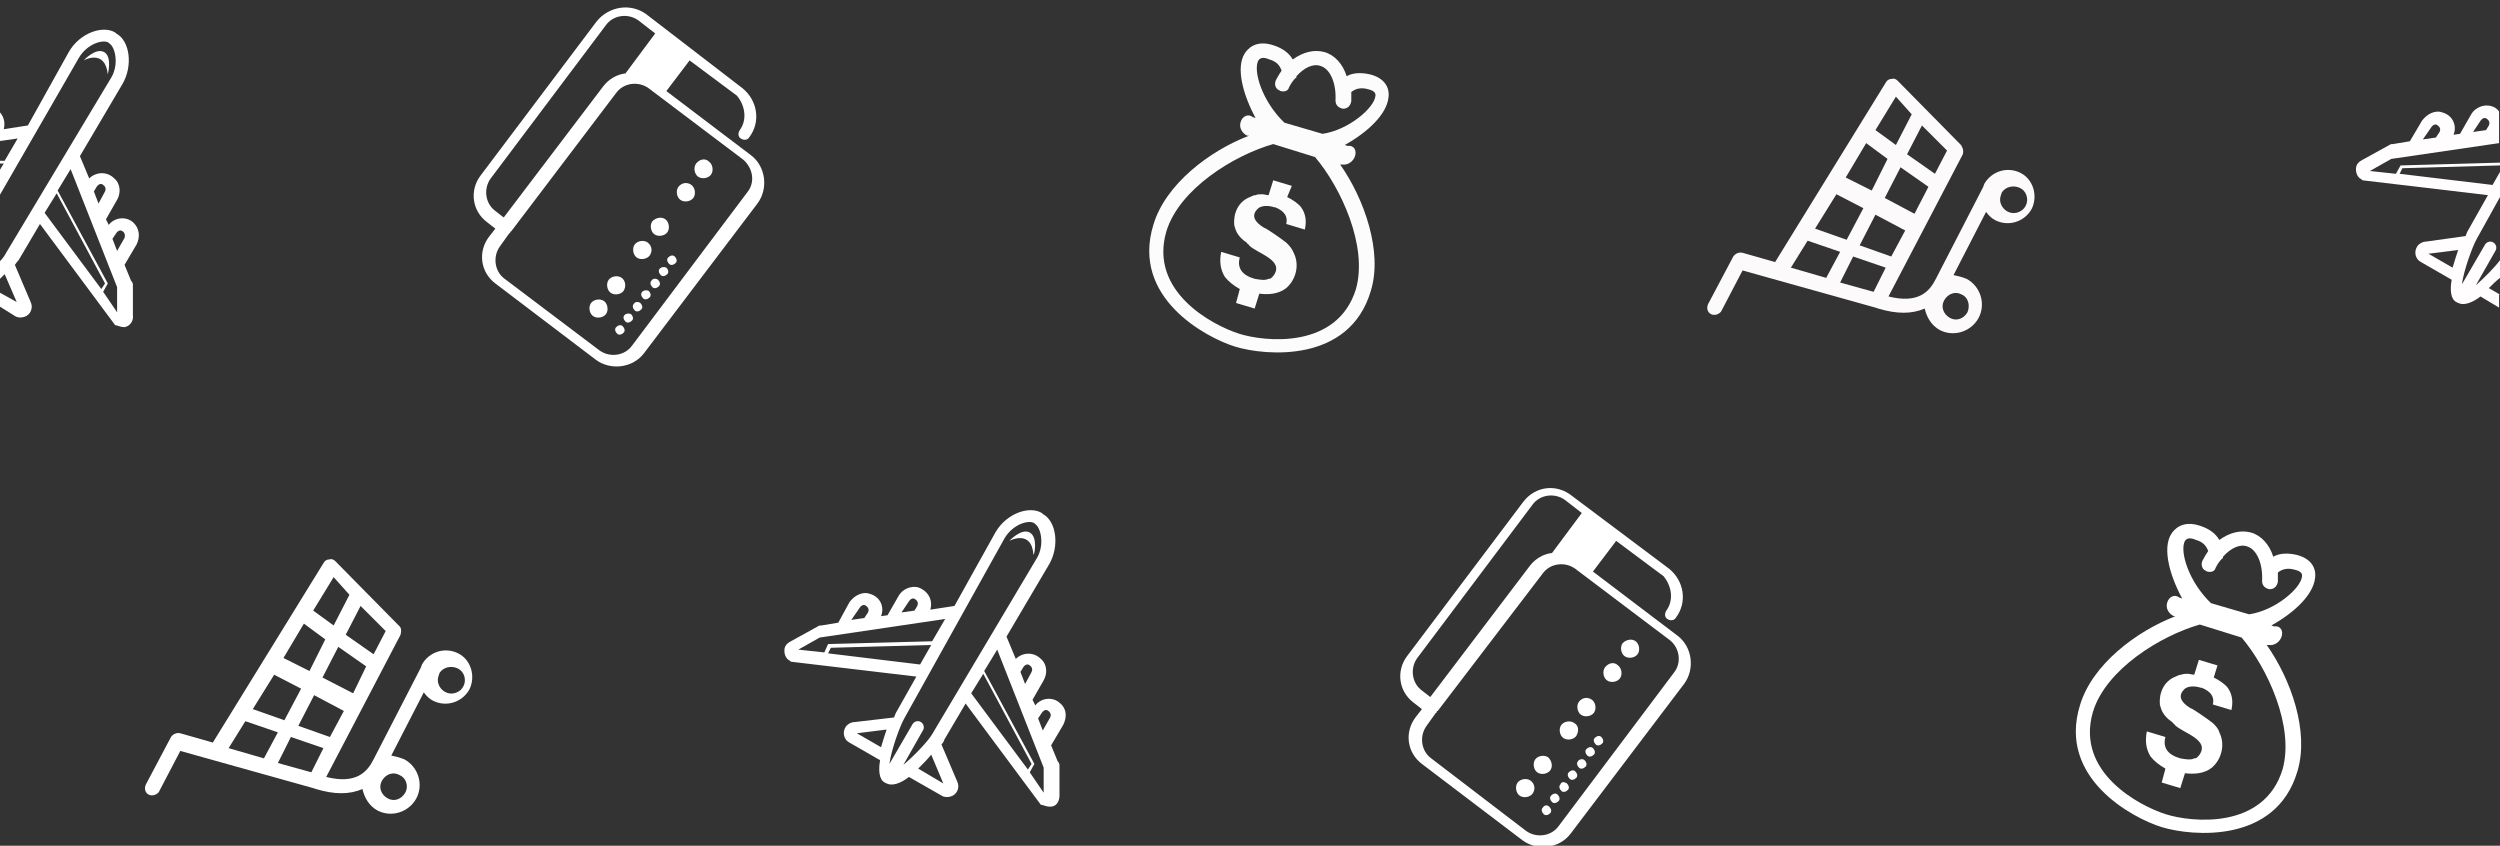 <?xml version="1.0" encoding="utf-8"?>
<!-- Generator: Adobe Illustrator 21.0.0, SVG Export Plug-In . SVG Version: 6.00 Build 0)  -->
<svg version="1.1" id="Layer_1" xmlns="http://www.w3.org/2000/svg" xmlns:xlink="http://www.w3.org/1999/xlink" x="0px" y="0px"
	 viewBox="0 0 269 91" style="enable-background:new 0 0 269 91;" xml:space="preserve">
<rect x="0" y="0" width="269" height="91" fill="#333333" stroke="none"/>
<style type="text/css">
	.st0{fill:#FCFCFC;}
	.st1{fill:#FFFFFF;}
	.st2{fill:#FCFAFA;}
	.st3{fill:#FFFDFD;}
</style>
<g>
	<path id="cr-icono-cashback_4_" class="st0" d="M144.2,17.7l0.2,0c0.6,0.1,1.2-0.3,1.4-0.9c0.2-0.6-0.1-1.2-0.8-1.1l-0.3-0.1
		c2.5-1.4,4.5-3.3,4.7-5.1c0.1-0.6,0-2-2-2.5c-0.9-0.2-1.8-0.2-2.5,0.2c-0.4-1.3-1.3-2.3-2.4-2.6c-1.1-0.3-2.3,0-3.4,0.8
		c-0.4-0.7-1.1-1.2-2-1.5c-2-0.7-2.9,0.4-3.2,0.9c-0.9,1.5-0.2,4.3,1.2,6.9l-0.3-0.1c-0.5-0.4-1.1-0.1-1.3,0.5
		c-0.2,0.6,0.1,1.2,0.7,1.5l0.2,0c-4.2,1.6-9,5.2-10.3,9.6c-2.4,7.8,5.6,12.1,8.8,13.1c3.3,1,12.3,1.8,14.6-6
		C148.8,27.1,146.8,21.4,144.2,17.7z M135.4,6.5c0.1-0.1,0.3-0.5,1.2-0.1c0.7,0.2,1.1,0.6,1.3,1.2c-0.2,0.3-0.4,0.6-0.6,1
		c-0.2,0.4-0.1,0.9,0.3,1.1c0.1,0,0.1,0.1,0.2,0.1c0.4,0.1,0.8,0,0.9-0.4c0.2-0.4,0.4-0.7,0.7-1c0.1,0,0.1-0.1,0.1-0.2
		c0.8-0.9,1.8-1.4,2.6-1.1c1,0.3,1.7,1.8,1.6,3.7c0,0.5,0.3,0.8,0.8,0.9c0.5,0,0.8-0.3,0.9-0.8c0-0.3,0-0.7,0-1
		c0.5-0.4,1.1-0.5,1.8-0.3c0.9,0.2,0.8,0.6,0.8,0.7c-0.1,1.3-2.9,3.7-5.7,4.1l-4.1-1.2C135.8,10.9,134.8,7.6,135.4,6.5z M133.3,35.9
		c-2.8-0.9-9.7-4.5-7.8-11c1.4-4.6,7.3-8.2,11.5-9.4l4.5,1.4c2.8,3.3,5.7,9.6,4.4,14.2C143.9,37.6,136.1,36.8,133.3,35.9z
		 M138.4,26.1c-0.4-0.3-0.8-0.6-1.4-1c-0.3-0.2-0.9-0.6-1-0.6c-1-0.6-1.4-1.3-0.7-2c0,0,0.1-0.1,0.1-0.1c0.4-0.3,1.1-0.3,1.7-0.1
		c0,0,0.1,0,0.1,0c1,0.4,1.4,1,1.2,1.8l2,0.6c0.2-0.9,0.1-1.7-0.4-2.4c-0.3-0.4-0.9-0.8-1.5-1.1L139,20l-2-0.6l-0.5,1.6
		c-0.2,0-0.5-0.1-0.7-0.1c-0.2,0-0.5,0-0.7,0.1c-0.2,0-0.4,0.1-0.6,0.2c-1.3,0.5-1.8,1.8-1.7,3c0.1,0.4,0.2,0.7,0.4,1
		c0.2,0.3,0.5,0.6,0.8,0.8c0.1,0.1,0.2,0.1,0.2,0.2c0.1,0.1,0.2,0.1,0.2,0.2c0.9,0.9,3.9,1.6,2.6,3.3c-0.1,0.1-0.1,0.1-0.2,0.2
		c-0.1,0.1-0.2,0.1-0.3,0.1c-0.4,0.2-0.9,0.1-1.5,0c-1.4-0.4-1.9-1.2-1.6-2.3l-2-0.6c-0.2,1-0.1,1.9,0.4,2.7
		c0.4,0.5,0.9,0.9,1.6,1.3l-0.4,1.5l2,0.6l0.5-1.6c0,0,0,0,0,0c0.9,0.1,2,0.1,2.9-0.6c0.1-0.1,0.2-0.2,0.3-0.3
		c0.8-0.9,1.1-2.3,0.5-3.5C139,26.7,138.7,26.4,138.4,26.1L138.4,26.1z"/>
	<path id="cr-icono-otras_4_" class="st1" d="M66.3,35.2c-0.2,0.2-0.1,0.5,0.1,0.7s0.5,0.1,0.7-0.1c0.2-0.2,0.1-0.5-0.1-0.7
		S66.5,35,66.3,35.2z M65,32.4c-0.4-0.3-1.1-0.2-1.4,0.2s-0.2,1.1,0.2,1.4s1.1,0.2,1.4-0.2S65.4,32.7,65,32.4z M74.9,17.6
		c-0.3,0.4-0.2,1.1,0.2,1.4c0.4,0.3,1.1,0.2,1.4-0.2c0.3-0.4,0.2-1.1-0.2-1.4C75.9,17,75.3,17.1,74.9,17.6z M68.2,32.7
		c-0.2,0.2-0.1,0.5,0.1,0.7c0.2,0.2,0.5,0.1,0.7-0.1c0.2-0.2,0.1-0.5-0.1-0.7C68.6,32.4,68.3,32.5,68.2,32.7z M64.2,2.3L51.7,18.9
		c-1.2,1.6-0.9,3.8,0.7,5l0.9,0.7l-0.7,0.9c-1.2,1.6-0.9,3.8,0.7,5l10.8,8.2c1.6,1.2,4,0.9,5.2-0.7l12.2-16.1c1.2-1.6,0.9-4-0.7-5.2
		l-9.1-6.9l2.5-3.3l5.1,3.8c0.9,1.1,1.1,2.6,0.3,3.7c-0.2,0.3-0.2,0.7,0.1,0.9c0.3,0.2,0.7,0.2,0.9-0.1c1.3-1.7,0.9-4-0.7-5.3
		L69.5,1.5C67.8,0.3,65.5,0.7,64.2,2.3z M80.4,20.7L68,37.2c-0.8,1.1-2.4,1.3-3.5,0.5L54.3,30c-1.1-0.8-1.3-2.4-0.5-3.5l1-1.4
		c0,0,0.1,0,0.1-0.1c0,0,0-0.1,0.1-0.1L66.3,10c0.8-1.1,2.4-1.3,3.5-0.5l10.2,7.7C81,18.1,81.3,19.6,80.4,20.7z M70.5,3.6l-3.2,4.3
		c-0.9,0.1-1.8,0.6-2.4,1.4L54.2,23.4l-0.9-0.7c-1.1-0.8-1.3-2.4-0.5-3.5L65.2,2.7c0.8-1.1,2.4-1.3,3.5-0.5L70.5,3.6z M67.2,33.9
		c-0.2,0.2-0.1,0.5,0.1,0.7c0.2,0.2,0.5,0.1,0.7-0.1c0.2-0.2,0.1-0.5-0.1-0.7C67.7,33.7,67.4,33.7,67.2,33.9z M70.2,23.8
		c-0.3,0.4-0.2,1.1,0.2,1.4c0.4,0.3,1.1,0.2,1.4-0.2c0.3-0.4,0.2-1.1-0.2-1.4C71.2,23.3,70.6,23.4,70.2,23.8z M71.9,27.7
		c-0.2,0.2-0.1,0.5,0.1,0.7c0.2,0.2,0.5,0.1,0.7-0.1c0.2-0.2,0.1-0.5-0.1-0.7C72.4,27.4,72.1,27.5,71.9,27.7z M73,20.1
		c-0.3,0.4-0.2,1.1,0.2,1.4c0.4,0.3,1.1,0.2,1.4-0.2c0.3-0.4,0.2-1.1-0.2-1.4C74,19.6,73.4,19.6,73,20.1z M66.9,29.9
		c-0.4-0.3-1.1-0.2-1.4,0.2c-0.3,0.4-0.2,1.1,0.2,1.4c0.4,0.3,1.1,0.2,1.4-0.2C67.4,30.8,67.3,30.2,66.9,29.9z M69.1,31.4
		c-0.2,0.2-0.1,0.5,0.1,0.7c0.2,0.2,0.5,0.1,0.7-0.1c0.2-0.2,0.1-0.5-0.1-0.7C69.6,31.2,69.3,31.2,69.1,31.4z M69.7,26.1
		c-0.4-0.3-1.1-0.2-1.4,0.2c-0.3,0.4-0.2,1.1,0.2,1.4c0.4,0.3,1.1,0.2,1.4-0.2C70.2,27.1,70.2,26.5,69.7,26.1z M70.1,30.2
		c-0.2,0.2-0.1,0.5,0.1,0.7c0.2,0.2,0.5,0.1,0.7-0.1c0.2-0.2,0.1-0.5-0.1-0.7C70.5,29.9,70.2,30,70.1,30.2z M71,28.9
		c-0.2,0.2-0.1,0.5,0.1,0.7c0.2,0.2,0.5,0.1,0.7-0.1c0.2-0.2,0.1-0.5-0.1-0.7C71.5,28.7,71.2,28.7,71,28.9L71,28.9z"/>
	<path id="cr-icono-supermercado_3_" class="st2" d="M208.2,18.7l-3-2.1l1.6-3.1l2.7,2.7L208.2,18.7z M194.5,25.9l3.5,1.2l-1.5,2.8
		l-3.8-1.1L194.5,25.9z M201.4,20.5l-2.8-1.4l2.2-3.7l2.3,1.7L201.4,20.5z M202.8,21.3l1.7-3.3l3,2.1L206,23L202.8,21.3z
		 M198.7,25.8l-3.4-1.2l2.3-3.7l2.9,1.5L198.7,25.8z M200.1,26.4l1.7-3.3l3.2,1.7l-1.5,2.8L200.1,26.4z M201.6,31.4l-3.6-1l1.4-2.8
		l3.5,1.2L201.6,31.4z M205.7,12.3l-1.7,3.3l-2.2-1.6l2.2-3.6L205.7,12.3z M217.7,22.5c-0.3,0.3-0.8,0.5-1.3,0.4
		c-0.9-0.2-1.4-1.1-1.1-1.9l0.1-0.3c0.4-0.6,1.2-0.8,1.9-0.5C218.2,20.6,218.4,21.8,217.7,22.5z M211.7,33.6c-0.4,0.7-1.2,1-1.9,0.6
		c-0.7-0.4-1-1.2-0.6-1.9c0.4-0.7,1.2-1,1.9-0.6C211.8,32,212,32.9,211.7,33.6z M211,15.6l-6.8-6.9c-0.2-0.2-0.4-0.3-0.7-0.2
		c-0.3,0-0.5,0.2-0.6,0.4L191,28.2l-3.5-1c-0.4-0.1-0.8,0.1-1,0.4l-2.7,5.1c-0.2,0.4-0.1,0.9,0.3,1.1c0.4,0.2,0.9,0,1.1-0.3l2.3-4.4
		l14.3,4c0,0,0.3,0.1,0.3,0.1c2,0.6,3.6,0.6,5,0c0.2,0.9,0.7,1.8,1.6,2.3c1.5,0.8,3.4,0.2,4.2-1.3c0.8-1.5,0.2-3.4-1.3-4.2
		c-0.5-0.2-0.9-0.3-1.4-0.4l3.5-6.8c0.3,0.4,0.6,0.7,1,0.9c1.4,0.7,3.1,0.2,3.9-1.2c0.7-1.4,0.2-3.2-1.2-3.9s-3.1-0.2-3.9,1.2
		c0,0.1-0.1,0.2-0.1,0.3l-5.1,9.9c-0.7,1.4-1.9,2.7-5.1,1.9l8-15.3C211.3,16.2,211.2,15.9,211,15.6L211,15.6z"/>
	<path class="st1" d="M11.6,8c0,0,0.5-1.9-0.4-2.4c-0.9-0.5-2.2,0.9-2.2,0.9S11.3,5.2,11.6,8z"/>
	<path class="st1" d="M14.4,24c-0.8-0.8-2.1-0.6-2.7,0.2l-0.3-0.6l1.2-2.1c0.4-0.7,0.4-1.7-0.3-2.3c-0.8-0.8-2-0.7-2.7,0l-1-2.4
		l4.6-7.8c1.1-1.9,0.8-4.6-0.7-5.4l-0.1-0.1c-1.3-0.8-3.8,0-5,2.1l-4.4,7.9l-2.6,0.4c0.2-0.7,0-1.5-0.6-2v3.3l2.1-0.3l-1.4,2.4
		l-0.7,0v0.3l0.6,0l-0.6,1v2.7L8.5,6.2c0.9-1.5,2.6-2,3.2-1.6l0.1,0.1c0.6,0.4,1,2.2,0.2,3.6L0.6,27.3c-0.1,0.2-0.3,0.5-0.6,0.8v1.9
		c0.2-0.2,0.3-0.3,0.5-0.5l1.3,3l-1.8-1V33L1.6,34c0.3,0.2,0.7,0.2,1,0.1c0.7-0.2,1-1,0.7-1.6l-1.7-4C1.8,28.2,1.9,28.1,2,28
		l2.3-3.9L12.4,35l0.1,0c0.3,0.1,0.6,0.2,0.9,0.2c0.6-0.1,1-0.7,0.9-1.3l0-3.2l0-0.1c0-0.1-0.1-0.3-0.2-0.4l-0.7-1.7l1.3-2.2
		C15.1,25.5,15,24.6,14.4,24z M10.4,20.1c0.2-0.3,0.5-0.4,0.7-0.2c0.3,0.2,0.3,0.5,0.2,0.7l-0.7,1.3l-0.5-1.3L10.4,20.1z M4.8,22.9
		l1.3-2.1l5.2,9.7l-0.4,0.6L4.8,22.9z M11.1,31.4l0.5-0.9l-5.4-10l1.4-2.3l5,12.7l0,0l0,2.7L11.1,31.4z M13.4,25.6l-0.8,1.4
		l-0.5-1.3l0.4-0.6c0.2-0.3,0.5-0.4,0.7-0.2C13.4,25,13.5,25.3,13.4,25.6z"/>
	<path class="st3" d="M269,31.7l-1.2-0.7c0.4-0.4,0.8-0.8,1.2-1.1v-1.9c-0.6,0.8-1.7,1.9-2.6,2.7l2.1-3.7c0.2-0.3,0.1-0.7-0.2-0.9
		c-0.3-0.2-0.7-0.1-0.9,0.2l-2.5,4.3c0.2-1.5,1.1-4,1.6-4.9l2.5-4.5v-2.7l-0.8,1.4l-10-1.2l0.3-0.6l10.5-0.3v-0.3l-10.7,0.3
		l-0.5,0.9l-2.8-0.3l2.3-1.3l0,0l11.6-1.7V12c-0.2-0.3-0.5-0.5-0.9-0.6c-0.8-0.2-1.7,0.2-2.1,0.9l-1.2,2.1l-0.7,0.1
		c0.4-1-0.1-2.1-1.2-2.4c-0.8-0.3-1.7,0.2-2.2,0.9l-1.3,2.2l-1.8,0.3c-0.1,0-0.3,0-0.4,0.1l-2.9,1.6c-0.4,0.2-0.7,0.5-0.7,1
		c0,0.5,0.2,0.9,0.6,1.1l0.1,0.1l13.5,1.6l-2.2,3.9c0,0-0.1,0.2-0.2,0.5L261,26c-0.3,0-0.7,0.2-0.9,0.5c-0.4,0.6-0.2,1.4,0.4,1.7
		l3.3,1.9c-0.2,1.1-0.1,2.1,0.5,2.4l0.2,0.1c0.6,0.3,1.5,0,2.4-0.7l2,1.2V31.7z M266.9,13c0.2-0.3,0.5-0.4,0.7-0.2
		c0.3,0.2,0.3,0.5,0.2,0.7l-0.3,0.5l-1.4,0.2L266.9,13z M261.6,13.7c0.2-0.3,0.5-0.4,0.7-0.2c0.3,0.2,0.3,0.5,0.2,0.7l-0.4,0.6
		l-1.4,0.2L261.6,13.7z M263.9,28.8l-2.6-1.5l3.2-0.4C264.3,27.5,264.1,28.1,263.9,28.8z"/>
	<path id="cr-icono-cashback_3_" class="st1" d="M243.9,69.4l0.2,0c0.6,0.1,1.2-0.3,1.4-0.9c0.2-0.6-0.1-1.2-0.8-1.1l-0.3-0.1
		c2.5-1.4,4.5-3.3,4.7-5.1c0.1-0.6,0-2-2-2.5c-0.9-0.2-1.8-0.2-2.5,0.2c-0.4-1.3-1.3-2.3-2.4-2.6c-1.1-0.3-2.3,0-3.4,0.8
		c-0.4-0.7-1.1-1.2-2-1.5c-2-0.7-2.9,0.4-3.2,0.9c-0.9,1.5-0.2,4.3,1.2,6.9l-0.3-0.1c-0.5-0.4-1.1-0.1-1.3,0.5
		c-0.2,0.6,0.1,1.2,0.7,1.5l0.2,0c-4.2,1.6-9,5.2-10.3,9.6c-2.4,7.8,5.6,12.1,8.8,13.1c3.3,1,12.3,1.8,14.6-6
		C248.5,78.7,246.5,73.1,243.9,69.4z M235.1,58.2c0.1-0.1,0.3-0.5,1.2-0.1c0.7,0.2,1.1,0.6,1.3,1.2c-0.2,0.3-0.4,0.6-0.6,1
		c-0.2,0.4-0.1,0.9,0.3,1.1c0.1,0,0.1,0.1,0.2,0.1c0.4,0.1,0.8,0,0.9-0.4c0.2-0.4,0.4-0.7,0.7-1c0.1,0,0.1-0.1,0.1-0.2
		c0.8-0.9,1.8-1.4,2.6-1.1c1,0.3,1.7,1.8,1.6,3.7c0,0.5,0.3,0.8,0.8,0.9c0.5,0,0.8-0.3,0.9-0.8c0-0.3,0-0.7,0-1
		c0.5-0.4,1.1-0.5,1.8-0.3c0.9,0.2,0.8,0.6,0.8,0.7c-0.1,1.3-2.9,3.7-5.7,4.1l-4.1-1.2C235.5,62.6,234.5,59.3,235.1,58.2z M233,87.6
		c-2.8-0.9-9.7-4.5-7.8-11c1.4-4.6,7.3-8.2,11.5-9.4l4.5,1.4c2.8,3.3,5.7,9.6,4.4,14.2C243.6,89.3,235.8,88.5,233,87.6z M238.1,77.8
		c-0.4-0.3-0.8-0.6-1.4-1c-0.3-0.2-0.9-0.6-1-0.6c-1-0.6-1.4-1.3-0.7-2c0,0,0.1-0.1,0.1-0.1c0.4-0.3,1.1-0.3,1.7-0.1
		c0,0,0.1,0,0.1,0c1,0.4,1.4,1,1.2,1.8l2,0.6c0.2-0.9,0.1-1.7-0.4-2.4c-0.3-0.4-0.9-0.8-1.5-1.1l0.4-1.3l-2-0.6l-0.5,1.6
		c-0.2,0-0.5-0.1-0.7-0.1c-0.2,0-0.5,0-0.7,0.1c-0.2,0-0.4,0.1-0.6,0.2c-1.3,0.5-1.8,1.8-1.7,3c0.1,0.4,0.2,0.7,0.4,1
		c0.2,0.3,0.5,0.6,0.8,0.8c0.1,0.1,0.2,0.1,0.2,0.2c0.1,0.1,0.2,0.1,0.2,0.2c0.9,0.9,3.9,1.6,2.6,3.3c-0.1,0.1-0.1,0.1-0.2,0.2
		c-0.1,0.1-0.2,0.1-0.3,0.1c-0.4,0.2-0.9,0.1-1.5,0c-1.4-0.4-1.9-1.2-1.6-2.3l-2-0.6c-0.2,1-0.1,1.9,0.4,2.7
		c0.4,0.5,0.9,0.9,1.6,1.3l-0.4,1.5l2,0.6l0.5-1.6c0,0,0,0,0,0c0.9,0.1,2,0.1,2.9-0.6c0.1-0.1,0.2-0.2,0.3-0.3
		c0.8-0.9,1.1-2.3,0.5-3.5C238.7,78.4,238.4,78.1,238.1,77.8L238.1,77.8z"/>
	<path id="cr-icono-otras_3_" class="st1" d="M166,86.9c-0.2,0.2-0.1,0.5,0.1,0.7s0.5,0.1,0.7-0.1c0.2-0.2,0.1-0.5-0.1-0.7
		S166.2,86.6,166,86.9z M164.7,84c-0.4-0.3-1.1-0.2-1.4,0.2c-0.3,0.4-0.2,1.1,0.2,1.4s1.1,0.2,1.4-0.2C165.2,85,165.2,84.4,164.7,84
		z M174.6,69.2c-0.3,0.4-0.2,1.1,0.2,1.4c0.4,0.3,1.1,0.2,1.4-0.2c0.3-0.4,0.2-1.1-0.2-1.4C175.6,68.7,175,68.8,174.6,69.2z
		 M167.9,84.4c-0.2,0.2-0.1,0.5,0.1,0.7s0.5,0.1,0.7-0.1c0.2-0.2,0.1-0.5-0.1-0.7C168.3,84.1,168,84.1,167.9,84.4z M163.9,54
		l-12.5,16.6c-1.2,1.6-0.9,3.8,0.7,5l0.9,0.7l-0.7,0.9c-1.2,1.6-0.9,3.8,0.7,5l10.8,8.2c1.6,1.2,4,0.9,5.2-0.7l12.2-16.1
		c1.2-1.6,0.9-4-0.7-5.2l-9.1-6.9l2.5-3.3l5.1,3.8c0.9,1.1,1.1,2.6,0.3,3.7c-0.2,0.3-0.2,0.7,0.1,0.9c0.3,0.2,0.7,0.2,0.9-0.1
		c1.3-1.7,0.9-4-0.7-5.3l-10.4-7.8C167.5,52,165.2,52.3,163.9,54z M180.1,72.4l-12.4,16.5c-0.8,1.1-2.4,1.3-3.5,0.5L154,81.6
		c-1.1-0.8-1.3-2.4-0.5-3.5l1-1.4c0,0,0.1,0,0.1-0.1s0-0.1,0.1-0.1L166,61.7c0.8-1.1,2.4-1.3,3.5-0.5l10.2,7.7
		C180.7,69.7,181,71.3,180.1,72.4z M170.2,55.2l-3.2,4.3c-0.9,0.1-1.8,0.6-2.4,1.4L153.9,75l-0.9-0.7c-1.1-0.8-1.3-2.4-0.5-3.5
		l12.4-16.5c0.8-1.1,2.4-1.3,3.5-0.5L170.2,55.2z M166.9,85.6c-0.2,0.2-0.1,0.5,0.1,0.7c0.2,0.2,0.5,0.1,0.7-0.1
		c0.2-0.2,0.1-0.5-0.1-0.7S167.1,85.4,166.9,85.6z M169.9,75.5c-0.3,0.4-0.2,1.1,0.2,1.4c0.4,0.3,1.1,0.2,1.4-0.2
		c0.3-0.4,0.2-1.1-0.2-1.4C170.9,75,170.3,75,169.9,75.5z M171.6,79.4c-0.2,0.2-0.1,0.5,0.1,0.7s0.5,0.1,0.7-0.1
		c0.2-0.2,0.1-0.5-0.1-0.7C172.1,79.1,171.8,79.2,171.6,79.4z M172.7,71.8c-0.3,0.4-0.2,1.1,0.2,1.4s1.1,0.2,1.4-0.2
		c0.3-0.4,0.2-1.1-0.2-1.4C173.7,71.2,173.1,71.3,172.7,71.8z M166.6,81.5c-0.4-0.3-1.1-0.2-1.4,0.2c-0.3,0.4-0.2,1.1,0.2,1.4
		c0.4,0.3,1.1,0.2,1.4-0.2C167.1,82.5,167,81.9,166.6,81.5z M168.8,83.1c-0.2,0.2-0.1,0.5,0.1,0.7s0.5,0.1,0.7-0.1
		c0.2-0.2,0.1-0.5-0.1-0.7S169,82.9,168.8,83.1z M169.4,77.8c-0.4-0.3-1.1-0.2-1.4,0.2c-0.3,0.4-0.2,1.1,0.2,1.4
		c0.4,0.3,1.1,0.2,1.4-0.2C169.9,78.7,169.9,78.1,169.4,77.8z M169.8,81.9c-0.2,0.2-0.1,0.5,0.1,0.7c0.2,0.2,0.5,0.1,0.7-0.1
		c0.2-0.2,0.1-0.5-0.1-0.7S169.9,81.7,169.8,81.9z M170.7,80.6c-0.2,0.2-0.1,0.5,0.1,0.7c0.2,0.2,0.5,0.1,0.7-0.1
		c0.2-0.2,0.1-0.5-0.1-0.7S170.9,80.4,170.7,80.6L170.7,80.6z"/>
	<path id="cr-icono-viajes_1_" class="st1" d="M110.8,57.3c-0.9-0.5-2.2,0.9-2.2,0.9s2.4-1.3,2.6,1.5
		C111.3,59.7,111.7,57.8,110.8,57.3z M114,85.6l0-3.2l0-0.1c0-0.1-0.1-0.3-0.2-0.4l-0.7-1.7l1.3-2.2c0.4-0.8,0.4-1.7-0.3-2.3
		c-0.8-0.8-2.1-0.6-2.7,0.2l-0.3-0.6l1.2-2.1c0.4-0.7,0.4-1.7-0.3-2.3c-0.8-0.8-2-0.7-2.7,0l-1-2.4l4.6-7.8c1.1-1.9,0.8-4.6-0.7-5.4
		l-0.1-0.1c-1.3-0.8-3.8,0-5,2.1l-4.4,7.9l-2.6,0.4c0.3-1-0.2-2-1.3-2.4c-0.8-0.2-1.7,0.2-2.1,0.9l-1.2,2.1l-0.7,0.1
		c0.4-1-0.1-2.1-1.2-2.4c-0.8-0.3-1.7,0.2-2.2,0.9L90.2,67l-1.8,0.3c-0.1,0-0.3,0-0.4,0.1l-2.9,1.6c-0.4,0.2-0.7,0.5-0.7,1
		c0,0.5,0.2,0.9,0.6,1.1l0.1,0.1l13.5,1.6l-2.2,3.9c0,0-0.1,0.2-0.2,0.5l-4.3,0.5c-0.3,0-0.7,0.2-0.9,0.5c-0.4,0.6-0.2,1.4,0.4,1.7
		l3.3,1.9c-0.2,1.1-0.1,2.1,0.5,2.4l0.2,0.1c0.6,0.3,1.5,0,2.4-0.7l3.5,2c0.3,0.2,0.7,0.2,1,0.1c0.7-0.2,1-1,0.7-1.6l-1.7-4
		c0.2-0.2,0.3-0.4,0.3-0.5l2.3-3.9l8.1,10.9l0.1,0c0.3,0.1,0.6,0.2,0.9,0.2C113.7,86.8,114,86.2,114,85.6z M97.8,64.7
		c0.2-0.3,0.5-0.4,0.7-0.2c0.3,0.2,0.3,0.5,0.2,0.7l-0.3,0.5l-1.4,0.2L97.8,64.7z M92.5,65.4c0.2-0.3,0.5-0.4,0.7-0.2
		c0.3,0.2,0.3,0.5,0.2,0.7l-0.4,0.6l-1.4,0.2L92.5,65.4z M88.7,70.2l-2.8-0.3l2.3-1.3l0,0l13.5-2l-1.4,2.4l-11.2,0.3L88.7,70.2z
		 M89.1,70.3l0.3-0.6l10.8-0.3l-1.2,2.1L89.1,70.3z M92.2,78.9l3.2-0.4c-0.2,0.6-0.4,1.2-0.6,1.9L92.2,78.9z M100.3,79
		c-0.4,0.7-1.9,2.3-3.1,3.3l2.1-3.7c0.2-0.3,0.1-0.7-0.2-0.9c-0.3-0.2-0.7-0.1-0.9,0.2l-2.5,4.3c0.2-1.5,1.1-4,1.6-4.9l10.8-19.4
		c0.9-1.5,2.6-2,3.2-1.6l0.1,0.1c0.6,0.4,1,2.2,0.2,3.6L100.3,79z M101.5,84.3l-2.7-1.6c0.5-0.5,1-1,1.4-1.5L101.5,84.3z
		 M112.1,76.7c0.2-0.3,0.5-0.4,0.7-0.2c0.3,0.2,0.3,0.5,0.2,0.7l-0.8,1.4l-0.5-1.3L112.1,76.7z M110.1,71.8c0.2-0.3,0.5-0.4,0.7-0.2
		c0.3,0.2,0.3,0.5,0.2,0.7l-0.7,1.3l-0.5-1.3L110.1,71.8z M110.6,82.8l-6.1-8.2l1.3-2.1l5.2,9.7L110.6,82.8z M110.8,83.1l0.5-0.9
		l-5.4-10l1.4-2.3l5,12.7l0,0l0,2.7L110.8,83.1L110.8,83.1z"/>
	<path id="cr-icono-supermercado_2_" class="st1" d="M40.2,70.4l-3-2.1l1.6-3.1l2.7,2.7L40.2,70.4z M26.4,77.6l3.5,1.2l-1.5,2.8
		l-3.8-1.1L26.4,77.6z M33.3,72.2l-2.8-1.4l2.2-3.7l2.3,1.7L33.3,72.2z M34.7,72.9l1.7-3.3l3,2.1L38,74.6L34.7,72.9z M30.6,77.5
		l-3.4-1.2l2.3-3.7l2.9,1.5L30.6,77.5z M32.1,78.1l1.7-3.3l3.2,1.7l-1.5,2.8L32.1,78.1z M33.5,83.1l-3.6-1l1.4-2.8l3.5,1.2
		L33.5,83.1z M37.6,64l-1.7,3.3l-2.2-1.6l2.2-3.6L37.6,64z M49.6,74.2c-0.3,0.3-0.8,0.5-1.3,0.4c-0.9-0.2-1.4-1.1-1.1-1.9l0.1-0.3
		c0.4-0.6,1.2-0.8,1.9-0.5C50.1,72.3,50.3,73.5,49.6,74.2z M43.6,85.3c-0.4,0.7-1.2,1-1.9,0.6c-0.7-0.4-1-1.2-0.6-1.9
		c0.4-0.7,1.2-1,1.9-0.6C43.7,83.7,44,84.6,43.6,85.3z M42.9,67.3l-6.8-6.9c-0.2-0.2-0.4-0.3-0.7-0.2c-0.3,0-0.5,0.2-0.6,0.4
		L22.9,79.9l-3.5-1c-0.4-0.1-0.8,0.1-1,0.4l-2.7,5.1c-0.2,0.4-0.1,0.9,0.3,1.1c0.4,0.2,0.9,0,1.1-0.3l2.3-4.4l14.3,4
		c0,0,0.3,0.1,0.3,0.1c2,0.6,3.6,0.6,5,0c0.2,0.9,0.7,1.8,1.6,2.3c1.5,0.8,3.4,0.2,4.2-1.3c0.8-1.5,0.2-3.4-1.3-4.2
		c-0.5-0.2-0.9-0.3-1.4-0.4l3.5-6.8c0.3,0.4,0.6,0.7,1,0.9c1.4,0.7,3.1,0.2,3.9-1.2c0.7-1.4,0.2-3.2-1.2-3.9
		c-1.4-0.7-3.1-0.2-3.9,1.2c0,0.1-0.1,0.2-0.1,0.3l-5.1,9.9c-0.7,1.4-1.9,2.7-5.1,1.9l8-15.3C43.2,67.9,43.2,67.5,42.9,67.3
		L42.9,67.3z"/>
</g>
</svg>

